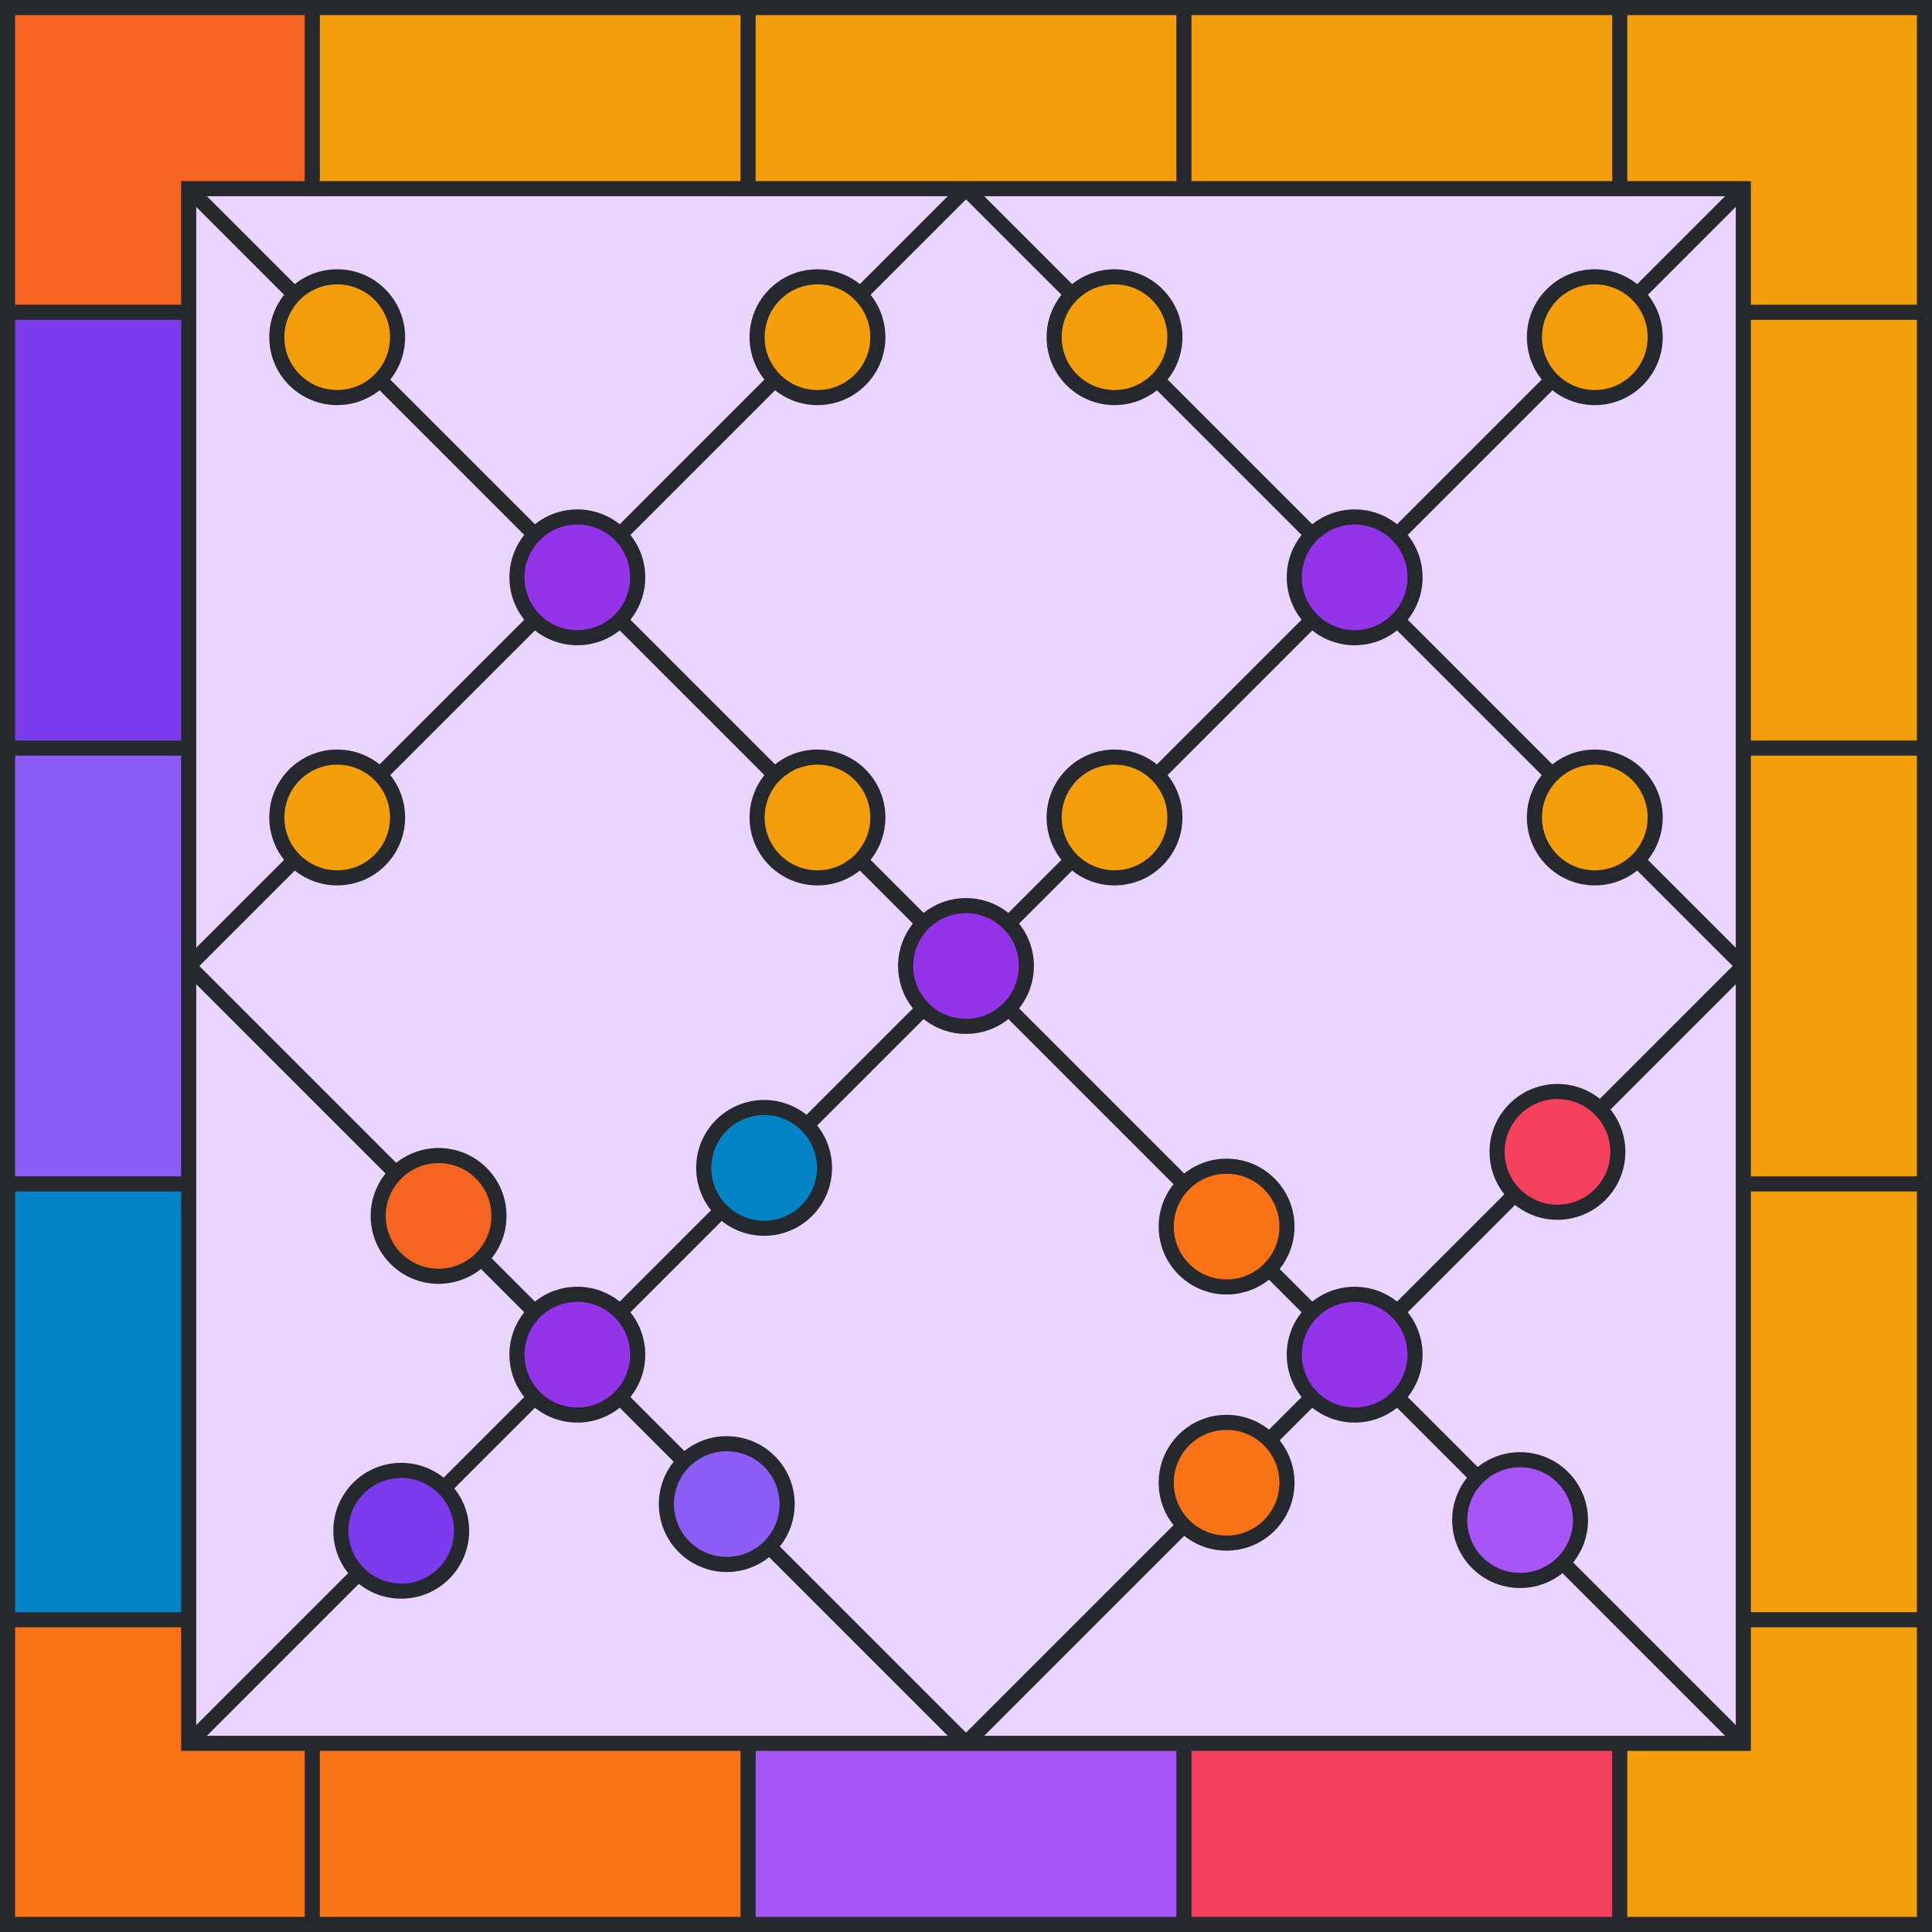 <svg viewBox="0 0 512 512" height="512" width="512" xmlns="http://www.w3.org/2000/svg" xmlns:xlink="http://www.w3.org/1999/xlink"><rect x="0" y="0" width="512" height="512" fill="#e9d5ff"></rect><path d="M 82.75 25 L 198.25 25" stroke-width="50" stroke="#F59E0B" fill="none"></path><path d="M 198.25 25 L 313.75 25" stroke-width="50" stroke="#F59E0B" fill="none"></path><path d="M 313.75 25 L 429.25 25" stroke-width="50" stroke="#F59E0B" fill="none"></path><path d="M 429.25 25 L 487 25 L 487 82.75" stroke-width="50" stroke="#F59E0B" fill="none"></path><path d="M 487 82.75 L 487 198.25" stroke-width="50" stroke="#F59E0B" fill="none"></path><path d="M 487 198.25 L 487 313.75" stroke-width="50" stroke="#F59E0B" fill="none"></path><path d="M 487 313.75 L 487 429.25" stroke-width="50" stroke="#F59E0B" fill="none"></path><path d="M 487 429.25 L 487 487 L 429.25 487" stroke-width="50" stroke="#F59E0B" fill="none"></path><path d="M 429.25 487 L 313.75 487" stroke-width="50" stroke="#F43F5E" fill="none"></path><path d="M 313.75 487 L 198.25 487" stroke-width="50" stroke="#A855F7" fill="none"></path><path d="M 198.25 487 L 82.75 487" stroke-width="50" stroke="#F97316" fill="none"></path><path d="M 82.75 487 L 25 487 L 25 429.25" stroke-width="50" stroke="#F97316" fill="none"></path><path d="M 25 429.25 L 25 313.75" stroke-width="50" stroke="#0284C7" fill="none"></path><path d="M 25 313.75 L 25 198.25" stroke-width="50" stroke="#8B5CF6" fill="none"></path><path d="M 25 198.25 L 25 82.75" stroke-width="50" stroke="#7C3AED" fill="none"></path><path d="M 25 82.75 L 25 25 L 82.75 25" stroke-width="50" stroke="#F56420" fill="none"></path><line x1="82.75" y1="0" x2="82.75" y2="50" stroke-width="4" stroke="#25282c"></line><line x1="198.25" y1="0" x2="198.25" y2="50" stroke-width="4" stroke="#25282c"></line><line x1="313.75" y1="0" x2="313.75" y2="50" stroke-width="4" stroke="#25282c"></line><line x1="429.25" y1="0" x2="429.25" y2="50" stroke-width="4" stroke="#25282c"></line><line x1="82.75" y1="462" x2="82.75" y2="512" stroke-width="4" stroke="#25282c"></line><line x1="198.25" y1="462" x2="198.25" y2="512" stroke-width="4" stroke="#25282c"></line><line x1="313.75" y1="462" x2="313.75" y2="512" stroke-width="4" stroke="#25282c"></line><line x1="429.25" y1="462" x2="429.25" y2="512" stroke-width="4" stroke="#25282c"></line><line x1="0" y1="82.75" x2="50" y2="82.75" stroke-width="4" stroke="#25282c"></line><line x1="0" y1="198.25" x2="50" y2="198.25" stroke-width="4" stroke="#25282c"></line><line x1="0" y1="313.75" x2="50" y2="313.75" stroke-width="4" stroke="#25282c"></line><line x1="0" y1="429.25" x2="50" y2="429.25" stroke-width="4" stroke="#25282c"></line><line x1="462" y1="82.75" x2="512" y2="82.75" stroke-width="4" stroke="#25282c"></line><line x1="462" y1="198.25" x2="512" y2="198.25" stroke-width="4" stroke="#25282c"></line><line x1="462" y1="313.75" x2="512" y2="313.75" stroke-width="4" stroke="#25282c"></line><line x1="462" y1="429.25" x2="512" y2="429.25" stroke-width="4" stroke="#25282c"></line><rect x="2" y="2" width="508" height="508" stroke-width="4" stroke="#25282c" fill="none"></rect><rect x="50" y="50" width="412" height="412" stroke-width="4" stroke="#25282c" fill="none"></rect><line x1="50" y1="50" x2="462" y2="462" stroke-width="4" stroke="#25282c"></line><line x1="50" y1="462" x2="462" y2="50" stroke-width="4" stroke="#25282c"></line><line x1="50" y1="256" x2="256" y2="50" stroke-width="4" stroke="#25282c"></line><line x1="256" y1="462" x2="462" y2="256" stroke-width="4" stroke="#25282c"></line><line x1="50" y1="256" x2="256" y2="462" stroke-width="4" stroke="#25282c"></line><line x1="256" y1="50" x2="462" y2="256" stroke-width="4" stroke="#25282c"></line><circle cx="216.64" cy="89.36" r="16" fill="#F59E0B" stroke-width="4" stroke="#25282c"></circle><circle cx="216.64" cy="216.64" r="16" fill="#F59E0B" stroke-width="4" stroke="#25282c"></circle><circle cx="89.36" cy="216.64" r="16" fill="#F59E0B" stroke-width="4" stroke="#25282c"></circle><circle cx="89.36" cy="89.36" r="16" fill="#F59E0B" stroke-width="4" stroke="#25282c"></circle><circle cx="422.64" cy="89.36" r="16" fill="#F59E0B" stroke-width="4" stroke="#25282c"></circle><circle cx="422.64" cy="216.64" r="16" fill="#F59E0B" stroke-width="4" stroke="#25282c"></circle><circle cx="295.36" cy="216.64" r="16" fill="#F59E0B" stroke-width="4" stroke="#25282c"></circle><circle cx="295.36" cy="89.36" r="16" fill="#F59E0B" stroke-width="4" stroke="#25282c"></circle><circle cx="412.74" cy="305.26" r="16" fill="#F43F5E" stroke-width="4" stroke="#25282c"></circle><circle cx="402.841" cy="402.841" r="16" fill="#A855F7" stroke-width="4" stroke="#25282c"></circle><circle cx="325.059" cy="392.941" r="16" fill="#F97316" stroke-width="4" stroke="#25282c"></circle><circle cx="325.059" cy="325.059" r="16" fill="#F97316" stroke-width="4" stroke="#25282c"></circle><circle cx="202.497" cy="309.503" r="16" fill="#0284C7" stroke-width="4" stroke="#25282c"></circle><circle cx="192.598" cy="398.598" r="16" fill="#8B5CF6" stroke-width="4" stroke="#25282c"></circle><circle cx="106.331" cy="405.669" r="16" fill="#7C3AED" stroke-width="4" stroke="#25282c"></circle><circle cx="116.23" cy="322.23" r="16" fill="#F56420" stroke-width="4" stroke="#25282c"></circle><circle r="16" cx="153" cy="153" stroke-width="4" stroke="#25282c" fill="#9333ea"></circle><circle r="16" cx="359" cy="153" stroke-width="4" stroke="#25282c" fill="#9333ea"></circle><circle r="16" cx="359" cy="359" stroke-width="4" stroke="#25282c" fill="#9333ea"></circle><circle r="16" cx="153" cy="359" stroke-width="4" stroke="#25282c" fill="#9333ea"></circle><circle r="16" cx="256" cy="256" stroke-width="4" stroke="#25282c" fill="#9333ea"></circle></svg>